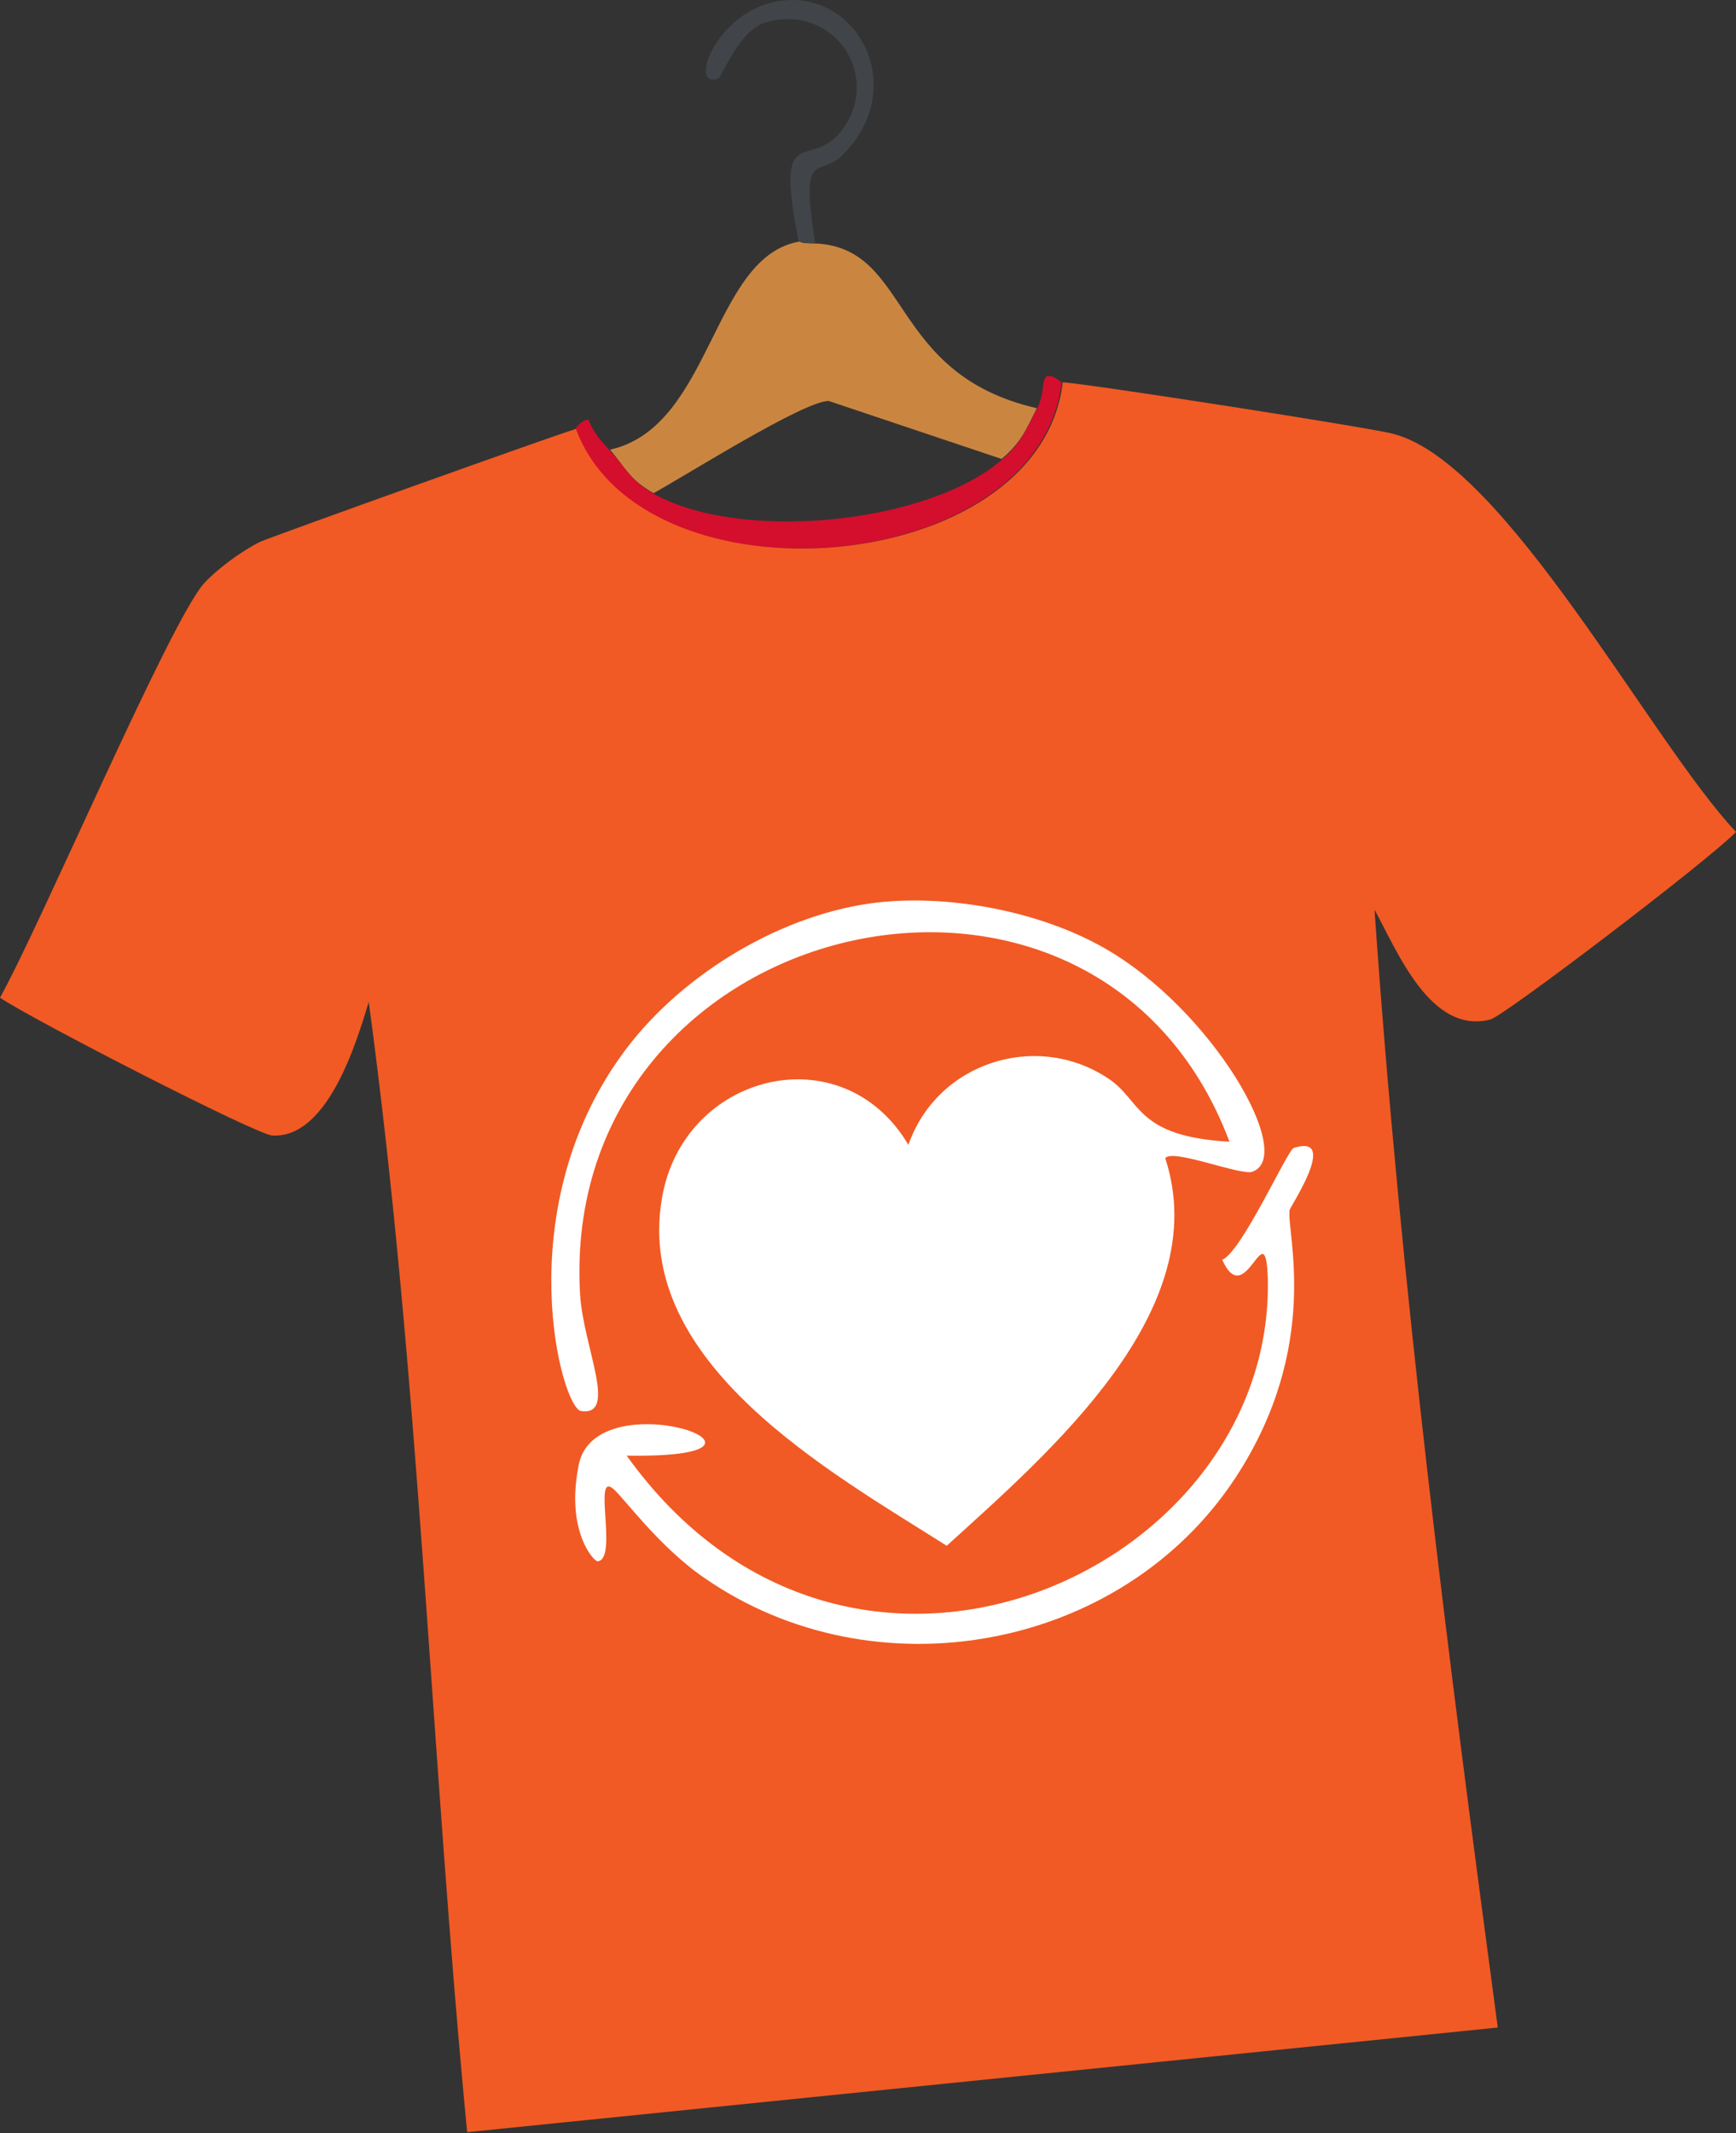 <?xml version="1.0" encoding="utf-8"?>
<!-- Generator: Adobe Illustrator 28.7.1, SVG Export Plug-In . SVG Version: 9.03 Build 54978)  -->
<svg version="1.1" baseProfile="basic" id="Ebene_1"
	 xmlns="http://www.w3.org/2000/svg" xmlns:xlink="http://www.w3.org/1999/xlink" x="0px" y="0px" viewBox="0 0 167.6 205.9"
	 xml:space="preserve"><rect x="0" y="0" width="167.6" height="205.9" fill="#333333" stroke="none"/>
<style type="text/css">
	.st0{fill:#CA8641;}
	.st1{fill:#D40E2D;}
	.st2{fill:#414549;}
	.st3{fill:#F15A24;}
	.st4{fill:#FFFFFF;}
</style>
<g>
	<path class="st0" d="M78.7,23.5c9.3,0.4,7,12.6,21.4,15.9c-1,2-1.5,3.3-3.4,4.9L80,38.7c-2.4,0-13.8,7.2-16.9,8.9
		c-2.3-1.3-2.7-2.4-4.2-4.2c9.9-2.2,9.8-18.8,18.4-20.1C77.3,23.3,77,23.5,78.7,23.5z"/>
	<path class="st1" d="M58.8,43.4c1.6,1.7,2,2.9,4.2,4.2c8.4,4.8,26.5,3,33.7-3.2c1.9-1.6,2.3-2.9,3.4-4.9c0.8-1.6,0.4-2.8,1-3.2
		c0.7-0.1,1.3,0.6,1.4,0.6c-2.2,18.9-40.5,22-47,4.5c0.1,0,0.5-0.8,1.3-0.9C57.4,41.9,57.9,42.4,58.8,43.4z"/>
	<path class="st2" d="M78.7,23.5c-1.7-0.1-1.5-0.2-1.6-0.2c-2.4-12.2,1.2-6.5,4.3-10.9C85.2,7,80.2,0.2,73.8,2.2
		c-2.5,0.8-4.1,5.3-4.5,5.4c-3.1,1,0.3-7.7,7.3-7.6c6.7,0.1,10.8,8.7,4.9,14.8C79.1,17.4,77.2,13.9,78.7,23.5z"/>
	<path class="st3" d="M55.6,41.4c6.5,17.5,44.8,14.4,47-4.5c2.2,0.1,30.5,4.5,32,5c10.8,2.9,24.8,29.7,33,38.4
		C165,83,145.3,98,143.9,98.4c-5.8,1.5-9-6.6-11.2-10.6c2.5,36.1,7.1,72.1,11.9,107.9l-99.5,10.1c-3.5-36.3-4.6-72.9-9.5-109.1
		c-1.2,4-4,13.2-9.3,12.9c-1.4,0-23.2-11.2-26.3-13.3c4-7.2,16.4-36.3,19.7-40c1.3-1.4,3.6-3.1,5.4-4C26.5,51.7,53,42.2,55.6,41.4z"
		/>
	<g>
		<path class="st4" d="M84,87.2c7.2-1,16.3,0.7,22.6,4.3c10.4,5.9,18.6,20.1,14.3,21.6c-1.1,0.4-7.8-2.3-8.4-1.3
			c4.8,14.7-11.2,28.4-21.1,37.4c-11.2-7.1-30.2-17.6-27.5-33.5c2-12.1,17.4-16,23.8-5.2c2.8-8,12.4-11,19.3-6.4
			c3.2,2.1,2.6,5.6,11.7,6.1c-12.9-34.3-64.8-22-62.7,14.7c0.3,5.1,3.7,11.8,0.1,11.3c-1.9-0.3-7-19.1,3.8-34.2
			C65.2,94.5,74.8,88.5,84,87.2z"/>
		<path class="st4" d="M124.9,110.8c4.4-1.4-0.3,5.6-0.4,6c-0.3,2.2,3.1,13.1-5.2,25.8c-11,16.8-34.9,21.1-51.3,9.7
			c-4.4-3-7.9-7.9-8.8-8.6c-2-1.7,0.5,6.8-1.5,7c-0.4,0-3-2.9-1.9-8.9c1.1-9.1,23.7-1,4.7-1.3c21.5,30,62.5,11.2,61.9-17
			c-0.2-6.8-2.1,3.2-4.4-1.9C119.9,120.8,124.3,111,124.9,110.8z"/>
	</g>
</g>
<g>
</g>
<g>
</g>
<g>
</g>
<g>
</g>
<g>
</g>
<g>
</g>
<g>
</g>
<g>
</g>
<g>
</g>
<g>
</g>
<g>
</g>
<g>
</g>
<g>
</g>
<g>
</g>
<g>
</g>
</svg>
